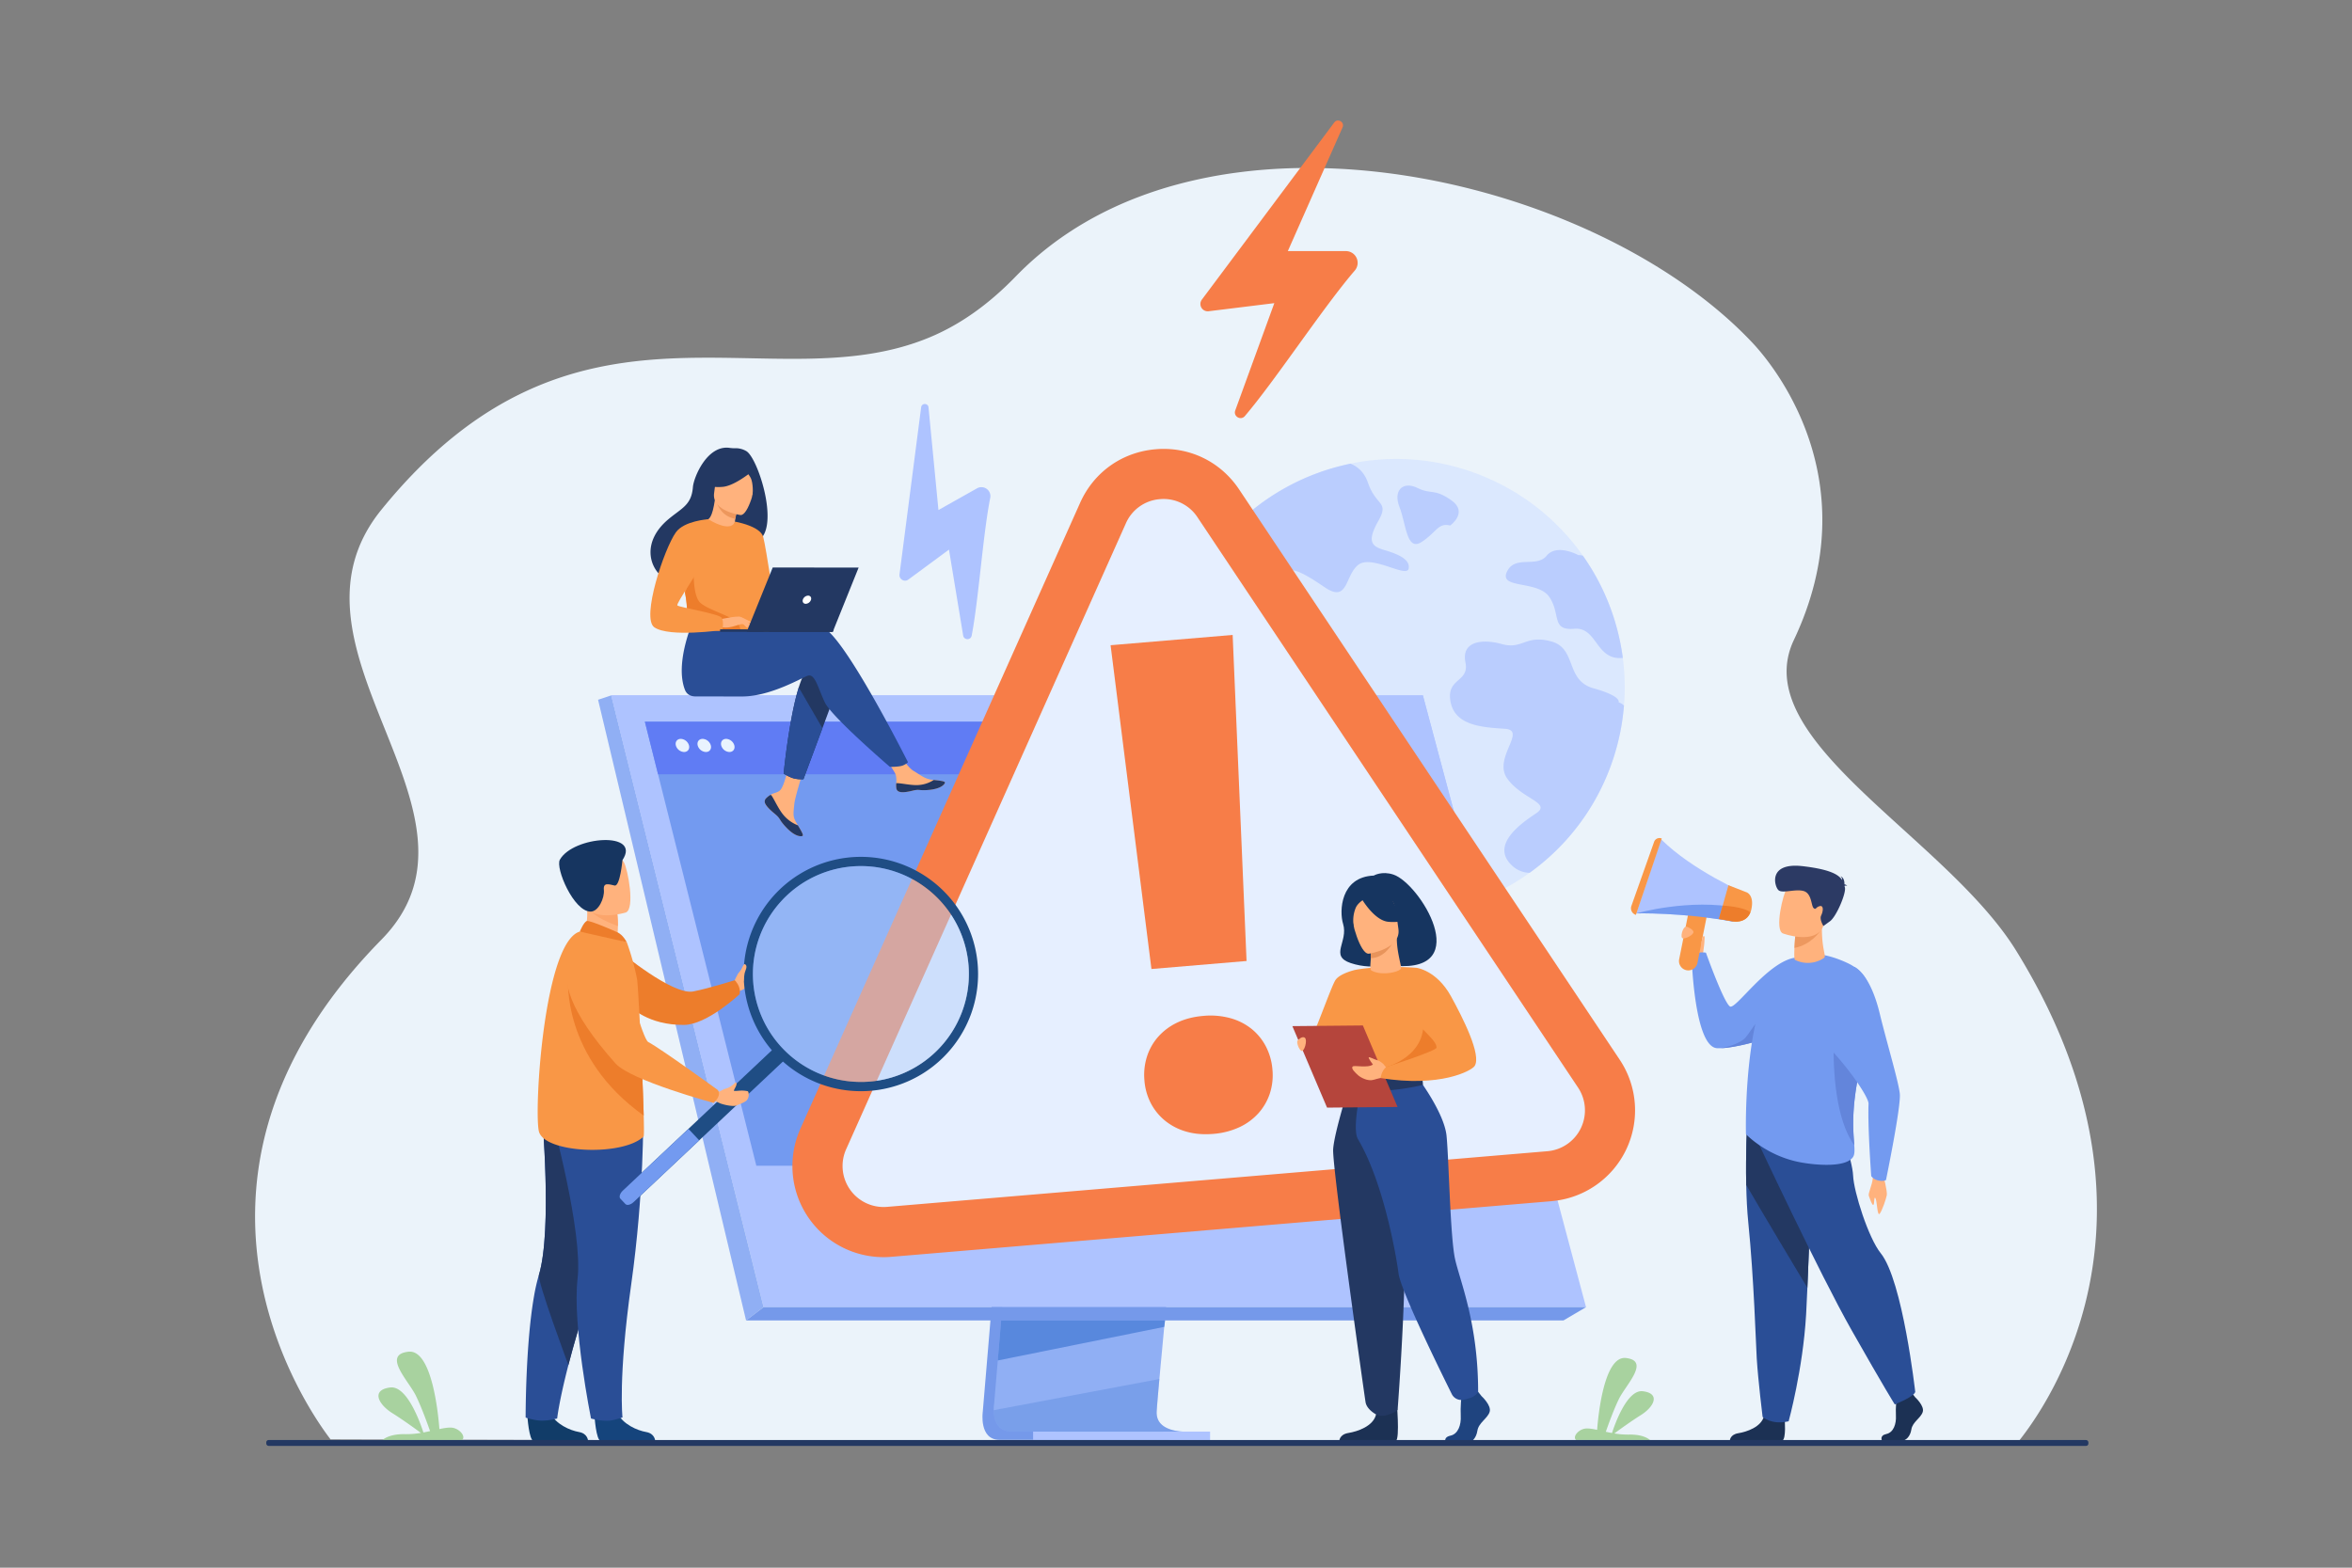 <svg id="error" xmlns="http://www.w3.org/2000/svg" viewBox="0 0 3000 2000">
  <rect x="0" y="0" width="3000" height="2000" fill="#808080" stroke="none"/>
  <defs>
    <style>
      .cls-1 {
        fill: #ebf3fa;
      }

      .cls-2 {
        opacity: 0.8;
      }

      .cls-3 {
        fill: #d7e5ff;
      }

      .cls-4 {
        fill: #aec3ff;
      }

      .cls-5 {
        fill: #a8d29f;
      }

      .cls-6 {
        fill: #ffb27d;
      }

      .cls-7 {
        fill: #739af0;
      }

      .cls-8 {
        fill: #1c3154;
      }

      .cls-9 {
        fill: #2a4e96;
      }

      .cls-10 {
        fill: #233862;
      }

      .cls-11 {
        fill: #6385db;
      }

      .cls-12 {
        fill: #ed985f;
      }

      .cls-13 {
        fill: #2c3a64;
      }

      .cls-14 {
        fill: #f99746;
      }

      .cls-15 {
        fill: #ed7d2b;
      }

      .cls-16 {
        fill: #7599ea;
      }

      .cls-17 {
        fill: #90aff4;
      }

      .cls-18,
      .cls-19 {
        fill: #5888dd;
      }

      .cls-19 {
        opacity: 0.4;
      }

      .cls-20 {
        fill: #607cf4;
      }

      .cls-21 {
        fill: #e9f3fe;
      }

      .cls-22 {
        fill: #f77d48;
      }

      .cls-23 {
        fill: #e6efff;
      }

      .cls-24 {
        fill: #113c68;
      }

      .cls-25 {
        fill: #15447c;
      }

      .cls-26 {
        fill: #fca56b;
      }

      .cls-27 {
        fill: #163560;
      }

      .cls-28 {
        fill: #1f4d84;
      }

      .cls-29 {
        opacity: 0.5;
      }

      .cls-30 {
        fill: #b3cff9;
      }

      .cls-31 {
        fill: #ed975d;
      }

      .cls-32 {
        fill: #fff;
      }

      .cls-33 {
        fill: #1f447f;
      }

      .cls-34 {
        fill: #b5453c;
      }

      .cls-35 {
        fill: #e8945b;
      }
    </style>
  </defs>
  <g id="container">
    <path id="bg" class="cls-1" d="M2573.27,1840.87c-148.19,0-2151.67-4.32-2151.67-4.56-.82-2-254.33-312.65,64.89-637.5,158.17-161-145.25-369.5,0-548.54,248.8-306.7,495-134,700.07-220.23,36.24-15.22,72.6-39.73,109-77.34a405.66,405.66,0,0,1,67-55.61q5.54-3.69,11.17-7.19a448.8,448.8,0,0,1,44.69-24.25q15.49-7.31,31.57-13.51h0a514.54,514.54,0,0,1,52.31-17,592.32,592.32,0,0,1,78-15.3q17.4-2.27,35.08-3.58c229.16-17.23,487,79.67,620.13,221.3,26.79,28.52,148.63,176.08,52.59,378.91-60.64,128.06,193.39,250.36,283.67,396.59C2801.28,1584.81,2575.35,1836,2573.27,1840.87Z" />
    <g id="globe" class="cls-2">
      <path id="circle" class="cls-3" d="M2054.76,976.46a292.73,292.73,0,0,1-22.35,47.7,291.39,291.39,0,0,1-350.93,126.55c-111.75-40.63-183.52-142.51-191.17-254a285.66,285.66,0,0,1,.37-44.44,293.38,293.38,0,0,1,43.93-130.89l.37-.59a292.1,292.1,0,0,1,166.06-124c7.11-2,14.33-3.81,21.59-5.29a289.83,289.83,0,0,1,157.89,11.64q10.44,3.81,20.41,8.3A289.61,289.61,0,0,1,2019,708.94h0a292.17,292.17,0,0,1,46.59,105.71q2.68,12.23,4.33,24.69a290.11,290.11,0,0,1-15.17,137.11Z" />
      <g id="map">
        <path class="cls-4" d="M1732.53,720.58c-17.21,13.33-12.65,49-42.44,28.9s-48.51-31-56.94-13.5,18,27.16,11,46.27-21.09,21.14-36,5.44-15.35-30.81-39.49-30.31-34.45-9.43-33.28-27.55a25.28,25.28,0,0,0-.79-8.41l.37-.59a292.1,292.1,0,0,1,166.06-124c7.11-2,14.33-3.81,21.59-5.29,8.42,3.41,17.45,10.36,22.24,24.28,10.51,30.63,27.55,23.42,13.08,49.08s-8.53,32,7.28,36.66,34,11.34,31.53,23.84S1749.75,707.25,1732.53,720.58Z" />
        <path class="cls-4" d="M2054.76,976.46a292.73,292.73,0,0,1-22.35,47.7,289.68,289.68,0,0,1-81.39,89.33,33.25,33.25,0,0,1-21.67-8.55c-29.18-26.07,9.49-53.75,29.85-67.23s-17.45-17.93-36.51-44.19,25.57-61.82-3.11-63.74-63.56-3.78-69.4-34.51,24.33-24.39,19-50.28,19.68-30.72,46.37-23.34,30-12.29,63.06-3.36,17.51,49.66,54,59.83,31.92,17.79,31.92,17.79a17.67,17.67,0,0,1,6.85,4.25A291.33,291.33,0,0,1,2054.76,976.46Z" />
        <path class="cls-4" d="M2069.93,839.35c-34.75,3.63-32.4-39.75-61.91-37.18-29.74,2.59-17-18.55-31.74-40.4s-64.39-10-54.3-32.11,37.82-4.81,50.81-20.69,40.47-.75,40.47-.75a21.16,21.16,0,0,1,5.74.72s0,0,0,0a292.17,292.17,0,0,1,46.59,105.71Q2068.29,826.89,2069.93,839.35Z" />
        <path class="cls-4" d="M1849.72,670.41s23.6-16.7,1.41-32.22-24.87-6.74-43.24-15.72-31.27,3.07-22.81,24.45,8.8,56.6,27.78,44.79S1833.89,666.46,1849.72,670.41Z" />
      </g>
    </g>
    <path id="grass-left" class="cls-5" d="M487.77,1837.14h101.6c5.45-4.62-3.77-15.11-13.39-15.81-4.18-.32-9.47.56-15.51,1.83-1.4-18.57-9.38-102-39.47-98.69-33.83,3.76,0,36.76,9.56,56.3,7.09,14.48,14.56,35.23,18,45-2.75.6-5.59,1.18-8.5,1.71-4.48-13.76-21.17-60.08-42.39-57.38-24.91,3.16-14.89,21.73,2.76,32.75,13,8.11,28.87,19.63,36.43,25.19a108.28,108.28,0,0,1-19.87,1.6C499.56,1829.25,491.07,1834.38,487.77,1837.14Z" />
    <path id="grass-right" class="cls-5" d="M2104.67,1837.14h-94.36c-5.06-4.29,3.5-14,12.44-14.69,3.88-.29,8.79.52,14.4,1.71,1.3-17.25,8.71-94.79,36.66-91.67,31.43,3.49,0,34.14-8.88,52.3-6.58,13.44-13.52,32.72-16.7,41.82,2.56.55,5.2,1.09,7.89,1.59,4.17-12.79,19.67-55.81,39.38-53.3,23.14,2.93,13.84,20.18-2.56,30.42-12,7.53-26.81,18.23-33.83,23.4a100.79,100.79,0,0,0,18.45,1.48C2093.73,1829.81,2101.62,1834.58,2104.67,1837.14Z" />
    <g id="man-2">
      <path class="cls-6" d="M2172.07,1218.56s2.25-22.34-9.44-21.58-14.77,6.13-13.47,10.42,12.67,18.5,12.67,18.5Z" />
      <path class="cls-7" d="M2354.1,1263.32s-12.94,15.2-40.75,32.73q-3.95,2.51-8.29,5a308.75,308.75,0,0,1-38.1,18.75c-1.61.66-3.5,1.39-5.63,2.15-16.66,6-47.33,14.55-66.33,15.32-1.66.06-3.22.06-4.68,0-28.93-1.17-32.45-113.43-32.45-113.43s3.22-11.23,18.08-8.4c0,0,22.56,63.4,30.65,68.56,7.19,4.6,48.47-58,84-62.37C2314.54,1218.73,2354.1,1263.32,2354.1,1263.32Z" />
      <path class="cls-8" d="M2276.39,1810.74s2.14,24.71-3.08,27.28l-66.85-.13s0-7.72,10.73-9.43,29.6-8,32.8-22S2276.39,1810.74,2276.39,1810.74Z" />
      <path class="cls-9" d="M2227.32,1511.66c.33,16.16,1.1,32.82,2.62,47.8,7.22,71.08,9.76,157,10.8,173.52,1.8,28.74,7.47,74.66,7.47,74.66s11.27,10.69,33.22,5.59c0,0,18.19-66.14,22.25-135.77l.18-3.44c.47-9.21,1-19.74,1.47-31.09,3.35-76,7-189,7-189l-83.89-19.7S2226.49,1471.38,2227.32,1511.66Z" />
      <path class="cls-10" d="M2227.32,1511.66c21.26,36.68,61.78,104.25,78,131.27,3.35-76,7-189,7-189l-83.89-19.7S2226.49,1471.38,2227.32,1511.66Z" />
      <path class="cls-11" d="M2261.33,1322c-16.66,6-47.33,14.55-66.33,15.32,2.9-.55,24.06-4.74,31.89-14.19,8.4-10.15,22.56-37.74,33.81-26.48C2266,1301.93,2264.45,1312.4,2261.33,1322Z" />
      <path class="cls-6" d="M2402.29,1499.71s5.21,20.42,4.35,25-5.93,19.91-9.1,23.72-3.3-16.57-5.41-19.77-1,7.61-2.66,8.49-4.5-8.19-5.76-11.41,4.51-14.41,5-22.44S2402.29,1499.71,2402.29,1499.71Z" />
      <path class="cls-8" d="M2442.92,1782.66s11.9,10.85,9.58,18.57-13.06,12.86-14.51,22.29-7.25,14.57-12.48,14.57h-24.9s-3.85-6.63,5.44-8.63,12.79-13.09,12.21-23.37.87-24,.87-24l19.73-4.57Z" />
      <path class="cls-9" d="M2241.64,1455.67s78.53,168,120.32,241.74,54.85,94.3,54.85,94.3,23.94-9.43,26.11-15.86c0,0-16-142.33-44-177-15.82-19.61-34.39-78.44-35.26-99s-19.22-69.68-19.22-69.68Z" />
      <path class="cls-7" d="M2227,1446.93s25.57,27.52,69,35.83c19.07,3.65,57.78,7.17,67.38-6.4,2.25-3.19,2.27-7.91,1.77-15.28-1.29-19.15-6.11-56.18,15.64-130.59a126.16,126.16,0,0,0,4.18-19.89c4.75-38.06,4.24-66.8-28.79-82.15-49.49-23-69.8-4.08-69.8-4.08s-26.32,12.3-38.34,48.14C2224,1344.21,2227,1446.93,2227,1446.93Z" />
      <path class="cls-6" d="M2326.5,1222.13a36.72,36.72,0,0,1-37,2.42c-1.08-.54-.95-7.93-.68-15.19s.94-14.11.94-14.11l17.61-11.56,16.8-11C2322.2,1210.57,2330.26,1219.44,2326.5,1222.13Z" />
      <path class="cls-12" d="M2321.26,1188.31s-11.43,17.15-32.4,21c.27-7.12,1-15,1-15l17.52-10.7Z" />
      <path class="cls-6" d="M2274,1190.79s42.6,15.9,52.08-10.35,21.36-41.87-5.44-53.13-35.72-3.14-41.05,4.85S2263.2,1186,2274,1190.79Z" />
      <path class="cls-13" d="M2352.65,1130.26c.49-.38,1.48-.57,3.56-.27a8.52,8.52,0,0,0-3.62-1.84c.13-2.94-.39-8.29-5.05-10.48a6.23,6.23,0,0,1,2.1,5c-4.53-7-15.87-13.62-50.14-17.62-45.15-5.27-36.12,26.09-31,30.62s21.42-1.91,32,1.06,9.54,18.87,12.76,21.72,2.53-1.2,7.89-2.45,4.22,7,1.75,12,2.91,13.35,2.91,13.35l8.29-6c8.29-6,20.89-35.92,19.09-43.18C2353,1131.56,2352.81,1130.91,2352.65,1130.26Z" />
      <path class="cls-11" d="M2365.18,1461.08c-1.29-19.15-6.11-56.18,15.64-130.59a126.16,126.16,0,0,0,4.18-19.89h0c-16.16-5.33-45.61,6.53-45.61,6.53S2332.47,1415.49,2365.18,1461.08Z" />
      <path class="cls-7" d="M2365.12,1233.43s19.88,7.23,32.57,59.87c8.38,34.79,23.8,85.91,25.54,102s-17.63,110.13-17.63,110.13-2.74,2-9.43.65a15.55,15.55,0,0,1-9.39-5.61s-4.64-62.7-3.44-92.3c.5-12.3-56.93-90.07-87.93-100.09C2283.24,1304.13,2365.12,1233.43,2365.12,1233.43Z" />
      <path class="cls-4" d="M2087,1165.28s57.47-1.64,123.8,10.57l6.92-17.46,7.6-19.13s-66.58-28.66-106.6-68.58Z" />
      <path class="cls-14" d="M2119.62,1069.75l-33,97.41h0a8.79,8.79,0,0,1-5.78-11.36l29-81.84a7.25,7.25,0,0,1,9.74-4.21Z" />
      <path class="cls-14" d="M2151.12,1237.77h0a11.91,11.91,0,0,0,14-9.33l11.36-56.85a11.91,11.91,0,0,0-9.33-14h0a11.94,11.94,0,0,0-14,9.33l-11.36,56.85A11.93,11.93,0,0,0,2151.12,1237.77Z" />
      <path class="cls-7" d="M2087,1165.28s57.47-1.64,123.8,10.57l6.92-17.46C2155.4,1145.67,2087,1165.28,2087,1165.28Z" />
      <path class="cls-14" d="M2192.45,1172.34l18,3.16c-.28,0,16.68,3.3,22.24-11.73a12.2,12.2,0,0,0,1.06-3.24c4.32-18.73-6-22.18-6-22.18l-23.12-9-7.34,26v.09Z" />
      <path class="cls-15" d="M2192.45,1172.34l18,3.16c-.28,0,16.68,3.3,22.24-11.73-10.16-7.39-35.36-8.44-35.36-8.44v.09Z" />
      <path class="cls-6" d="M2152.65,1182.73s8.78,3.5,7.17,7.37-12.78,9.18-14.54,6.13S2147.12,1179.46,2152.65,1182.73Z" />
      <path class="cls-6" d="M2172.24,1215a122.87,122.87,0,0,0,1.76-13.12c.1-4.13.59-7.5-.38-7.62s-1.68.65-2.08,2-1.92,9.56-1.92,9.56l.77,7.94Z" />
    </g>
    <g id="monitor">
      <path class="cls-16" d="M1303.31,1209.17,1253.54,1801s-5.21,35.88,21.47,35.94c43.87.11,218.38,0,218.38,0s-33-7.47-32.63-24.27c.48-19.8,58.18-609.07,58.18-609.07Z" />
      <path class="cls-17" d="M1509.81,1826.41c-8.63,0-177.57.31-220.29-.24-18.62-.23-21.89-16.55-22-27.12a53,53,0,0,1,.56-8.81l1.3-15.38,3.3-39.2,2.91-34.64,3.74-44.51,3.16-37.56,35.36-420.52,215.63-5.6S1509.14,1439.44,1492,1619c-1.92,20-3.75,39.17-5.43,57.08q-.82,8.57-1.59,16.74c-1.59,17-3,32.58-4.32,46.35-.67,7.26-1.28,14-1.84,20.18-2.19,24.21-3.48,39.67-3.5,42.61a25,25,0,0,0,.42,4.79C1479.23,1825.56,1506.57,1826.41,1509.81,1826.41Z" />
      <polygon class="cls-4" points="779.65 887.13 900.89 1374.12 917.49 1440.81 973.95 1667.63 2023 1667.63 1814.88 887.13 779.65 887.13" />
      <polygon class="cls-17" points="779.65 887.13 762.85 892.73 951.62 1684.57 973.96 1667.63 779.65 887.13" />
      <polygon class="cls-16" points="951.62 1684.57 1994.21 1684.57 2023 1667.63 973.96 1667.63 951.62 1684.57" />
      <rect class="cls-4" x="1317.74" y="1826.41" width="225.74" height="10.73" transform="translate(2861.22 3663.55) rotate(180)" />
      <polygon class="cls-18" points="1486.1 1684.57 1484.93 1692.77 1272.64 1735.66 1275.55 1701.02 1276.94 1684.57 1486.1 1684.57" />
      <path class="cls-19" d="M1509.81,1826.41c-8.63,0-177.57.31-220.29-.24-18.62-.23-21.89-16.55-22-27.12l211.29-39.75c-2.19,24.21-3.48,39.67-3.5,42.61a25,25,0,0,0,.42,4.79C1479.23,1825.56,1506.57,1826.41,1509.81,1826.41Z" />
      <polygon class="cls-4" points="779.65 887.13 1814.88 887.13 1982.84 1514.41 935.81 1514.41 779.65 887.13" />
      <polygon class="cls-7" points="1934.02 1487.22 964.73 1487.22 930.09 1349.24 916.69 1295.85 911.23 1274.08 875.63 1132.28 873.78 1124.9 854.97 1049.94 846.55 1016.41 839.37 987.8 822.53 920.74 1777.84 920.74 1796.33 987.8 1804.22 1016.41 1813.46 1049.94 1874.37 1270.89 1874.37 1270.9 1879.53 1289.62 1881.93 1298.31 1923.99 1450.84 1934.02 1487.22" />
      <polygon class="cls-20" points="1796.34 987.8 839.37 987.8 822.53 920.73 1777.85 920.73 1796.34 987.8" />
      <path class="cls-21" d="M862.05,951c-1.15-4.63,1.67-8.38,6.3-8.38A11.44,11.44,0,0,1,878.82,951c1.16,4.63-1.66,8.39-6.29,8.39A11.47,11.47,0,0,1,862.05,951Z" />
      <path class="cls-21" d="M889.91,951c-1.15-4.63,1.67-8.38,6.3-8.38A11.44,11.44,0,0,1,906.68,951c1.15,4.63-1.66,8.39-6.29,8.39A11.47,11.47,0,0,1,889.91,951Z" />
      <path class="cls-21" d="M919.91,951c-1.16-4.63,1.66-8.38,6.29-8.38A11.46,11.46,0,0,1,936.68,951c1.15,4.63-1.67,8.39-6.3,8.39A11.45,11.45,0,0,1,919.91,951Z" />
    </g>
    <path id="orange-spark" class="cls-22" d="M1587.81,530.83c39.18-46,99.59-138.4,140.26-185.72a15,15,0,0,0-11.43-24.77h-74l69.81-157.85c3-6.74-6.2-12.11-10.61-6.21L1533,382.21a9.34,9.34,0,0,0,8.63,14.86l83.78-10.32-49.85,136.93C1572.85,531.22,1582.61,536.93,1587.81,530.83Z" />
    <path id="white-spark" class="cls-4" d="M1239.36,811c8.81-45.2,14.37-129.17,23.69-175.81A11.44,11.44,0,0,0,1246.19,623L1197,650.69l-12.68-131c-.55-5.59-8.65-5.72-9.38-.15l-27.6,213.19a7.12,7.12,0,0,0,11.29,6.65l51.79-38.2,18.11,109.6C1229.57,816.85,1238.19,817,1239.36,811Z" />
    <g id="symbol">
      <path class="cls-23" d="M1976.36,1500.58l-842.24,71c-63.95,5.39-110.23-59.8-84-118.4L1406.9,654.56C1434,594,1517.18,587,1554,642.17l485.41,727.61C2075,1423.17,2040.31,1495.19,1976.36,1500.58Z" />
      <path class="cls-22" d="M1979,1532.43l-842.23,71a116.27,116.27,0,0,1-115.92-163.3l356.82-798.57c17.53-39.24,53.57-64.83,96.4-68.43s82.64,15.58,106.49,51.33L2066,1352a116.28,116.28,0,0,1-87,180.39ZM1479.48,636.8a51.68,51.68,0,0,0-43.39,30.8l-356.83,798.58a52.34,52.34,0,0,0,52.18,73.5l842.23-71a52.35,52.35,0,0,0,39.15-81.2L1527.41,659.91A51.7,51.7,0,0,0,1479.48,636.8Z" />
      <path class="cls-22" d="M1459.74,1378.4a77.19,77.19,0,0,1,3.28-30.59,70.62,70.62,0,0,1,14.41-25.31,75.69,75.69,0,0,1,24.2-17.94q14.43-6.91,33.14-8.51a96.39,96.39,0,0,1,34.34,2.83,75.16,75.16,0,0,1,27.11,13.61,70.75,70.75,0,0,1,18.45,22.55,77.35,77.35,0,0,1,8.35,29.6,75.39,75.39,0,0,1-3.3,30.34,71.31,71.31,0,0,1-14.43,25.07,75,75,0,0,1-24.46,18,96.46,96.46,0,0,1-33.38,8.53q-18.72,1.57-34.1-2.84a75.4,75.4,0,0,1-26.85-13.64,70.88,70.88,0,0,1-18.43-22.3A75.36,75.36,0,0,1,1459.74,1378.4ZM1590,1226l-121.32,10.22-52.11-413.07,155.69-13.12Z" />
    </g>
    <g id="man-1">
      <path class="cls-6" d="M936.75,1251.36s2.64-5.94,4.35-8.75,9-11,10.26-9.18,6.22,14.42,3.58,17.93.17,9.64-13,13.34Z" />
      <path class="cls-15" d="M790.68,1213.86s67.28,56.17,93.52,51c20.52-4.07,52.95-14.36,52.95-14.36s8.56,8.15,6.14,17.91c0,0-41.32,38.88-70.76,39.13-46,.39-67.72-22.8-67.72-22.8Z" />
      <path class="cls-24" d="M672.67,1806.31s2,31.51,8.05,32c.81.06,30.92.06,30.92.06l38.43-.22s-.25-9.27-11.48-11.22-30-9.86-36.85-24.71C694.58,1786.56,672.67,1806.31,672.67,1806.31Z" />
      <path class="cls-9" d="M670.45,1808.49s11.69,3.91,20.81,3.91a76.45,76.45,0,0,0,19.42-2.77s2.2-21.27,14.31-68.14c6.34-24.57,15.41-56.16,28.3-95.41,35.65-108.48,46.49-171.94,47.48-177.95.06-.31.08-.47.08-.47l-.12-.05-109.6-48.13s13.54,149.51-3.74,206.9a242,242,0,0,0-6.27,27.49C670.2,1716.2,670.45,1808.49,670.45,1808.49Z" />
      <path class="cls-10" d="M725,1741.49c6.34-24.57,15.41-56.16,28.3-95.41,35.65-108.48,46.49-171.94,47.48-177.95,0-.18,0-.35,0-.52l-109.6-48.13s13.54,149.51-3.74,206.9C685,1634.4,725,1741.49,725,1741.49Z" />
      <path class="cls-25" d="M758.28,1806.31s2,31.51,8.05,32c.81.06,30.92.06,30.92.06l38.43-.22s-.25-9.27-11.49-11.22-30-9.86-36.84-24.71C780.19,1786.56,758.28,1806.31,758.28,1806.31Z" />
      <path class="cls-9" d="M820.42,1423s1.42,96.89-15.34,215.84S794,1808.29,794,1808.29s-11.52,3.73-16.17,4.11c-11.84,1-24-2.77-24-2.77s-24-119-17.11-178.54-32.86-204.31-32.86-204.31Z" />
      <path class="cls-6" d="M742.7,1196.29l21.39,14,19.49-5.51c3.56-5.08,4.51-14.88,4.56-23.36a146.72,146.72,0,0,0-.76-15.56l-28.87-12.74-10.77-4.75c0,.17.84,8.85,1,10.11C750.7,1181,742.7,1196.29,742.7,1196.29Z" />
      <path class="cls-14" d="M820.91,1449.94c-26.63,25.71-127.41,21.39-133.63-6.94s6.78-241.16,52.27-254.53c9.44-2.77,59.9,13.54,59.9,13.54a320.56,320.56,0,0,1,13.12,47.09c1,5.14,3.95,59.52,6.15,110.4,1,23.8,1.89,46.83,2.34,63.7C821.46,1439,821.48,1449.38,820.91,1449.94Z" />
      <path class="cls-26" d="M750.85,1158.9c5.86,9.9,26.4,18.57,37.29,22.54a146.72,146.72,0,0,0-.76-15.56l-28.87-12.74C752.13,1153.05,748.24,1154.48,750.85,1158.9Z" />
      <path class="cls-6" d="M798.26,1164.12s-46.51,14.51-55.1-14.59-20.37-46.83,9-57.33,38.4-1.1,43.63,7.92S810.14,1159.6,798.26,1164.12Z" />
      <path class="cls-27" d="M793.93,1097.32s-3,33.86-10,32.39-14.71-4.61-13.69,5.6S763.46,1163,753.36,1163c-21.66-.09-45.19-55.67-39.26-66.2C731.21,1066.36,818.66,1060.22,793.93,1097.32Z" />
      <path class="cls-15" d="M787.09,1189.21c-.6-.25-34.63-15.52-38.61-14.2s-8.93,13.46-8.93,13.46l59.9,13.55S794.74,1192.43,787.09,1189.21Z" />
      <path class="cls-28" d="M998.9,1354,808.18,1533.6c-3.74,3.52-8.45,4.64-10.47,2.49l-6.44-6.84c-2-2.15-.62-6.78,3.12-10.3l190.72-179.57c3.74-3.52,8.45-4.64,10.47-2.49l6.44,6.83C1004,1345.87,1002.64,1350.51,998.9,1354Z" />
      <path class="cls-7" d="M891.87,1454.8l-83.69,78.8c-3.74,3.52-8.45,4.64-10.47,2.49l-6.44-6.84c-2-2.15-.62-6.78,3.12-10.3l83.69-78.8Z" />
      <path class="cls-28" d="M955.07,1286.23A149.49,149.49,0,1,0,1202.84,1136c-.77-.77-1.55-1.52-2.35-2.26a149.49,149.49,0,0,0-245.42,152.48Zm42.72-138a137.69,137.69,0,1,1,5.93,194.63A137.54,137.54,0,0,1,997.79,1148.27Z" />
      <g class="cls-29">
        <path class="cls-30" d="M1198.35,1337a137.7,137.7,0,1,1-5.94-194.63A137.25,137.25,0,0,1,1198.35,1337Z" />
      </g>
      <path class="cls-15" d="M821.06,1423.2c-105.09-74.88-96.35-174.81-96.35-174.81,38.41,21.66,76.52,69.56,94,111.11C819.74,1383.3,820.61,1406.33,821.06,1423.2Z" />
      <path class="cls-6" d="M924.78,1389.1c7.41-1.71,12.38-7.31,13.42-8.29,0,0,3.16.21-.52,7-.31.57-1,2-1.51,3a.66.66,0,0,0,.55.94c4.28.33,8.58-1.36,16.82.35,1.13.24,1.47,3,1.42,4.12a10.49,10.49,0,0,1-2.21,7.18c-1.33,1.75-5,3.64-13.28,6.95-3.14,1.27-12.13.32-20.55-2.58l-6.73-3.11,2.09-12.51,1.69.36C918.65,1393.06,922,1389.78,924.78,1389.1Z" />
      <path class="cls-14" d="M757.32,1202s-94.42,18,27.78,154.72c19.55,21.87,125.14,50.34,125.14,50.34s10.71-9.11,5.31-16.49c0,0-72.7-52.8-88.7-61.19-7.2-3.78-27.93-84.27-39.66-103.65S757.32,1202,757.32,1202Z" />
      <path class="cls-6" d="M939.31,1253s3.09-5.9,3.69-9,4.49-12.2,6.1-13.8c.64-.64,2.75.19,3,2.94.11,1.2-.48,3.38-1.52,6-1.68,4.22-1.41,9.95-2,11.86C947.12,1255.75,939.31,1253,939.31,1253Z" />
    </g>
    <g id="women-2">
      <path class="cls-6" d="M976.89,1018.74a5.7,5.7,0,0,0-1,6.09l0,0c1.46,4.06,6.32,8.59,12,13.12.72.58,1.37,1.11,1.92,1.6.15.13.3.26.43.39l.34.3c5.25,4.85,3.27,6,12.72,15.8,10.76,11.21,18.18,11.41,20.29,10.39,1.79-.87-1.84-6.81-5.85-13.49l-.59-1-1.6-2.68c-4.7-8-3.49-11.82-2.37-23.78.91-9.73,15.14-54.32,15.14-54.32l-20.64-3.57s-6.22,35.52-13.08,41c-3.66,2.92-7.76,3-11.28,5.11-.25.15-.49.31-.73.47A27,27,0,0,0,976.89,1018.74Z" />
      <path class="cls-10" d="M976.89,1018.74a5.7,5.7,0,0,0-1,6.09l0,0c1.79,4.05,6.52,8.57,12,13.08.72.59,1.34,1.14,1.9,1.64.15.13.3.26.43.39l.34.3c5.25,4.85,3.27,6,12.72,15.8,10.76,11.21,18.18,11.41,20.29,10.39,1.79-.87-1.84-6.81-5.85-13.49a45.88,45.88,0,0,1-19.2-14.16c-6.25-8-10.49-18.14-14.74-24.39l-1.21-.22A27,27,0,0,0,976.89,1018.74Z" />
      <path class="cls-6" d="M1143.34,1005.91c1.27,6.37,10.36,5.31,20.5,2.84s7.74.47,22.18-1.13,18.82-7,19.26-9.12c.4-1.91-6.74-2.58-14.39-3.47-1-.1-1.93-.22-2.9-.34-8.64-1.09-15-6.67-22.81-11.25-7.44-4.34-18.53-22-18.53-22l-19.8,1.56s10.38,15.79,14.4,22.66c2.36,4,2.24,9.37,1.94,13.49A25.68,25.68,0,0,0,1143.34,1005.91Z" />
      <path class="cls-10" d="M1163.84,1008.75c10.15-2.48,7.74.47,22.18-1.13s18.82-7,19.26-9.12c.4-1.91-6.74-2.58-14.39-3.47l-.07.15a40.72,40.72,0,0,1-20.69,6.42c-9.8.24-20.17-2.57-26.94-2.47a25.68,25.68,0,0,0,.15,6.78C1144.61,1012.28,1153.7,1011.22,1163.84,1008.75Z" />
      <path class="cls-10" d="M1067.48,879.24,1049,929.05l-24.19,65.05a39.15,39.15,0,0,1-12.84-1.18c-5.79-1.67-12.42-6-12.42-6s6.73-69.84,19.27-109.93c3.21-10.3,6.81-18.62,10.78-23.3C1049,830.7,1067.48,879.24,1067.48,879.24Z" />
      <path class="cls-9" d="M1048.69,800.11c-10.54-3.4-38-.06-67.87,5.32A20.22,20.22,0,0,1,959.93,796h0l-75.06-5.89S860.08,845,873.63,880c2,5.15,6.37,8.36,13.12,8.47h0s45.36.08,59.86.08c37.33,0,79-25.63,84.41-26.71,8.82-1.76,12.35,15.89,21.16,34.42s82.92,82.09,82.92,82.09,11.39.12,16.1-1.64c5.06-1.9,6.91-4.36,6.91-4.36S1076,808.94,1048.69,800.11Z" />
      <path class="cls-10" d="M952,575.56a26.53,26.53,0,0,0-14.33-3.73,41.22,41.22,0,0,1-6.93-.42c-28.64-4.21-45.91,37.39-46.92,50-1.87,23.08-14.08,26.6-31.27,41-34.48,29-24.39,62.66-5.54,75.18,11.3,7.52,31.23,0,31.23,0,.29.2,54.52-30.29,81.26-45C999.6,686.94,968.13,585.15,952,575.56Z" />
      <path class="cls-6" d="M937.13,680.08c.12.08-13.15,4.61-22,.67-8.34-3.69-14.66-17.42-14.54-17.43,3.8-.18,8-3.49,11.19-25.28l1.62.59,27.18,9.79s-2,8.72-3.25,17C936.22,672.42,935.64,679.1,937.13,680.08Z" />
      <path class="cls-31" d="M940.55,648.42s-1.09,4.7-2.67,13.49c-15.62-2.81-22.32-14.84-24.51-23.28Z" />
      <path class="cls-6" d="M944.59,657.08s-37.19-5-33.72-28.12,1-39.33,24.91-37.11,27.17,11.73,27.89,19.73S954.36,657.78,944.59,657.08Z" />
      <path class="cls-10" d="M962.32,598.9s-23.82,20.52-40,22.16S900,617.51,900,617.51a63.11,63.11,0,0,0,15.29-20.71,11.4,11.4,0,0,1,9.4-6.71C936.23,589.1,958.15,588.65,962.32,598.9Z" />
      <path class="cls-10" d="M947.43,597.06s8,7.71,10.47,13.42c2.42,5.51,3.14,18.7,1.21,23.93,0,0,12.42-24.12,5.4-35.85C957.06,586.12,947.43,597.06,947.43,597.06Z" />
      <path class="cls-14" d="M968.43,734.89c-1.15,75.29-.33,59.55-8.57,66.7-2,1.72-7.56,2.74-14.9,3.22-23.09,1.53-63.68-2.29-65.22-6.56-5.32-14.76-1.56-19.35-6-42-.46-2.41-1-5-1.71-7.84-3.7-15.53-7.3-20.81,5.85-45.74,11.93-22.59,24.31-40.92,25.43-40.26,31.43,18.68,34,3,34,3S969,698.16,968.43,734.89Z" />
      <path class="cls-9" d="M1049,929.05l-24.19,65.05a39.15,39.15,0,0,1-12.84-1.18c-5.79-1.67-12.42-6-12.42-6s6.73-69.84,19.27-109.93Z" />
      <path class="cls-14" d="M937.3,665.44s32.35,5.5,36.15,19.43,16.27,98.49,16.27,98.49-9.13,8.91-16.72,1.31-23.89-79.12-23.89-79.12Z" />
      <path class="cls-15" d="M945,804.81c-23.09,1.53-63.68-2.29-65.22-6.56-5.32-14.76-1.56-19.35-6-42L884.89,725s-1.85,34.91,8.45,44.1,42.15,17.74,47.15,25.42A28.15,28.15,0,0,1,945,804.81Z" />
      <path class="cls-6" d="M918.51,790.12s22.78-5.07,26.45-3,12.65,9.38,13.78,11.94-8.18-1.94-11.21-2.76c-2-.52-7.12,1.27-9.68,2.12-10.75,3.58-17.33,1.73-17.33,1.73Z" />
      <path class="cls-14" d="M903.3,662.44s-30.59,1.88-41.18,16.64c-14.91,20.78-44.5,109.36-27.56,121.18,19.07,13.31,86.84,3.51,86.84,3.51s2.26-10.54-.88-15.64-54.12-13.35-56.47-15.71,29.43-45.87,29.43-52.93S903.3,662.44,903.3,662.44Z" />
      <path class="cls-6" d="M946.06,793.42s4.77,6.15,6.34,6.89a4.7,4.7,0,0,0,2.57.55l-3.21-5.79Z" />
      <path class="cls-6" d="M945,787.08l13.87,6.74a2.48,2.48,0,0,1-2.29.89,33.13,33.13,0,0,1-6-1.66Z" />
      <polygon class="cls-10" points="1063.44 802.96 918.5 802.91 918.5 806.11 1062.15 806.15 1063.44 802.96" />
      <polygon class="cls-10" points="952.39 806.12 1062.15 806.15 1095.2 724.06 985.61 724.02 952.39 806.12" />
      <path class="cls-32" d="M1034.46,765.09c.83-2.88-.84-5.22-3.73-5.22a7.47,7.47,0,0,0-6.72,5.22c-.83,2.89.84,5.23,3.72,5.23A7.49,7.49,0,0,0,1034.46,765.09Z" />
    </g>
    <g id="women-1">
      <path class="cls-27" d="M1777.27,1115.74c-14.78-4.91-25,1.28-25,1.28-42.57,1.75-44.15,45.39-39.15,61.63,7,22.81-17.82,40.79,9.72,50,32,10.71,58.78-2,57,3.52C1880.84,1240.16,1810.9,1126.9,1777.27,1115.74Z" />
      <path class="cls-14" d="M1733.12,1328a112,112,0,0,1-11.38,17.21c-8.85,11.08-55.26-15.21-51.27-17.21s27.33-69.2,32.88-77.64,24.48-12.83,24.48-12.83Z" />
      <path class="cls-33" d="M1889.76,1781.18s12.81,11.7,10.31,20-14.06,13.85-15.62,24-7.82,15.69-13.44,15.69h-26.82s-4.14-7.14,5.86-9.3,13.77-14.08,13.15-25.16.93-25.84.93-25.84l21.25-4.92Z" />
      <path class="cls-8" d="M1781.32,1786.15s4.61,49.53-1,52.3l-72-.15s0-8.31,11.56-10.15,31.87-8.62,35.31-23.7S1781.32,1786.15,1781.32,1786.15Z" />
      <path class="cls-14" d="M1836.69,1294.57a284.73,284.73,0,0,1,0,33.27c-.71,12-12.88,28.14-14.6,32.12-4.34,10-9.22,11.63-9.22,11.63l-37.79,9.26-13.29,3.25-41.91-12.51s-19.08-53.28-11.42-83.27,19.37-50.81,19.37-50.81,28.48-6.4,78.72-2.84Z" />
      <path class="cls-15" d="M1840.29,1328.26c-.71,12-16.48,27.72-18.2,31.7-4.34,10-9.22,11.63-9.22,11.63l-37.79,9.26-6.83-19.56s55.22-14.5,46.34-65.61Z" />
      <path class="cls-10" d="M1722.55,1379.67s-20.75,64.6-22.09,86.59,39.67,312.42,41.32,322.55c1.56,9.56,13.42,15.64,13.42,15.64a17.93,17.93,0,0,0,13.24,1c10.8-3,14.22-6.7,14.22-6.7s16.15-207.13,6.15-281.12a1172.93,1172.93,0,0,1-10.11-138Z" />
      <path class="cls-9" d="M1810.47,1377.75s31.66,42.47,34.61,71.18,4.63,129.57,10.92,157.56,29.38,81.85,29.38,169.16c0,0-2.4,5-9.81,7.66a79.85,79.85,0,0,1-8.63,2.39,13.57,13.57,0,0,1-15.18-7.2c-15.62-31.45-65.37-132.86-67.92-153.91-1.8-14.9-17.51-113.5-51.77-171.36-8.23-13.89,5-69.13,5-69.13Z" />
      <path class="cls-10" d="M1719.23,1369.7s8.33,6.59,24.88,6.93c19.77.39,68.76-5,68.76-5a40.76,40.76,0,0,1,2.09,12.5s-59.83,15.09-94.5,2.2C1720.46,1386.29,1716,1377.88,1719.23,1369.7Z" />
      <path class="cls-32" d="M1739.37,1393.66c-5,0-9-4.58-9-10.21s4.05-10.21,9-10.21,9,4.58,9,10.21S1744.35,1393.66,1739.37,1393.66Zm0-17.43c-3.32,0-6,3.24-6,7.22s2.71,7.22,6,7.22,6-3.24,6-7.22S1742.7,1376.23,1739.37,1376.23Z" />
      <polygon class="cls-34" points="1782.59 1412.23 1692.67 1413.07 1648.43 1309.09 1738.35 1308.25 1782.59 1412.23" />
      <path class="cls-6" d="M1770.83,1365.24l-6.59-8.1s-4.46-4-7.7-4.65-10.07-4.62-10.73-3.51,5.25,9,5.25,9l.3,0c-6.79,5.1-23.93.6-26,2.68-2.57,2.52,3.53,8,6.8,11s12.62,8.17,19.91,5.9c5.32-1.66,13.71-3.35,13.71-3.35Z" />
      <path class="cls-6" d="M1655.19,1327.38s5.65-6.42,9.25-3.34-.94,18.24-4.37,16.7S1653.22,1329.26,1655.19,1327.38Z" />
      <path class="cls-14" d="M1806.55,1234.67s25.74,2.84,44.22,36.4c14.56,26.47,39.47,75.26,30.07,89-4.13,6.05-43.67,27.58-119.94,15.27,0,0,1.2-9.63,7.35-14.1,0,0,64.19-20.6,64.08-24.7-.21-7.76-8.67-14.46-44.53-50.32C1778.05,1276.51,1806.55,1234.67,1806.55,1234.67Z" />
      <path class="cls-6" d="M1786.74,1236c.89-1.19-.25-5-1.67-12-1.28-6.38-3.45-16.25-3.4-27.35l-1.9.32-31.9,5.37s.72,8.53.74,16.56a1.41,1.41,0,0,1,0,.2c0,7-1.89,17.53.47,18.91C1761.17,1245.11,1783.34,1240.6,1786.74,1236Z" />
      <path class="cls-35" d="M1747.87,1202.36s.63,12,.65,20.06c17.86-.43,27.38-17.76,31.25-25.43Z" />
      <path class="cls-6" d="M1745.94,1216.7s41.82-6,37.71-31.94-1.48-44.26-28.35-41.56-30.49,13.44-31.23,22.45S1735,1217.58,1745.94,1216.7Z" />
      <path class="cls-27" d="M1736.2,1145.59s16.27,28.67,34.52,30.38,25.1-4.19,25.1-4.19a50.27,50.27,0,0,1-20.91-26.74S1742.5,1129.71,1736.2,1145.59Z" />
      <path class="cls-27" d="M1739.42,1147.62s-8,4.51-10.46,11.24a42.5,42.5,0,0,0-1.84,24.76s-11.91-19.35-4.11-32.61C1731.29,1136.94,1739.42,1147.62,1739.42,1147.62Z" />
    </g>
    <rect id="ground" class="cls-10" x="339.62" y="1837.14" width="2324.14" height="7.47" rx="2.9" />
  </g>
</svg>